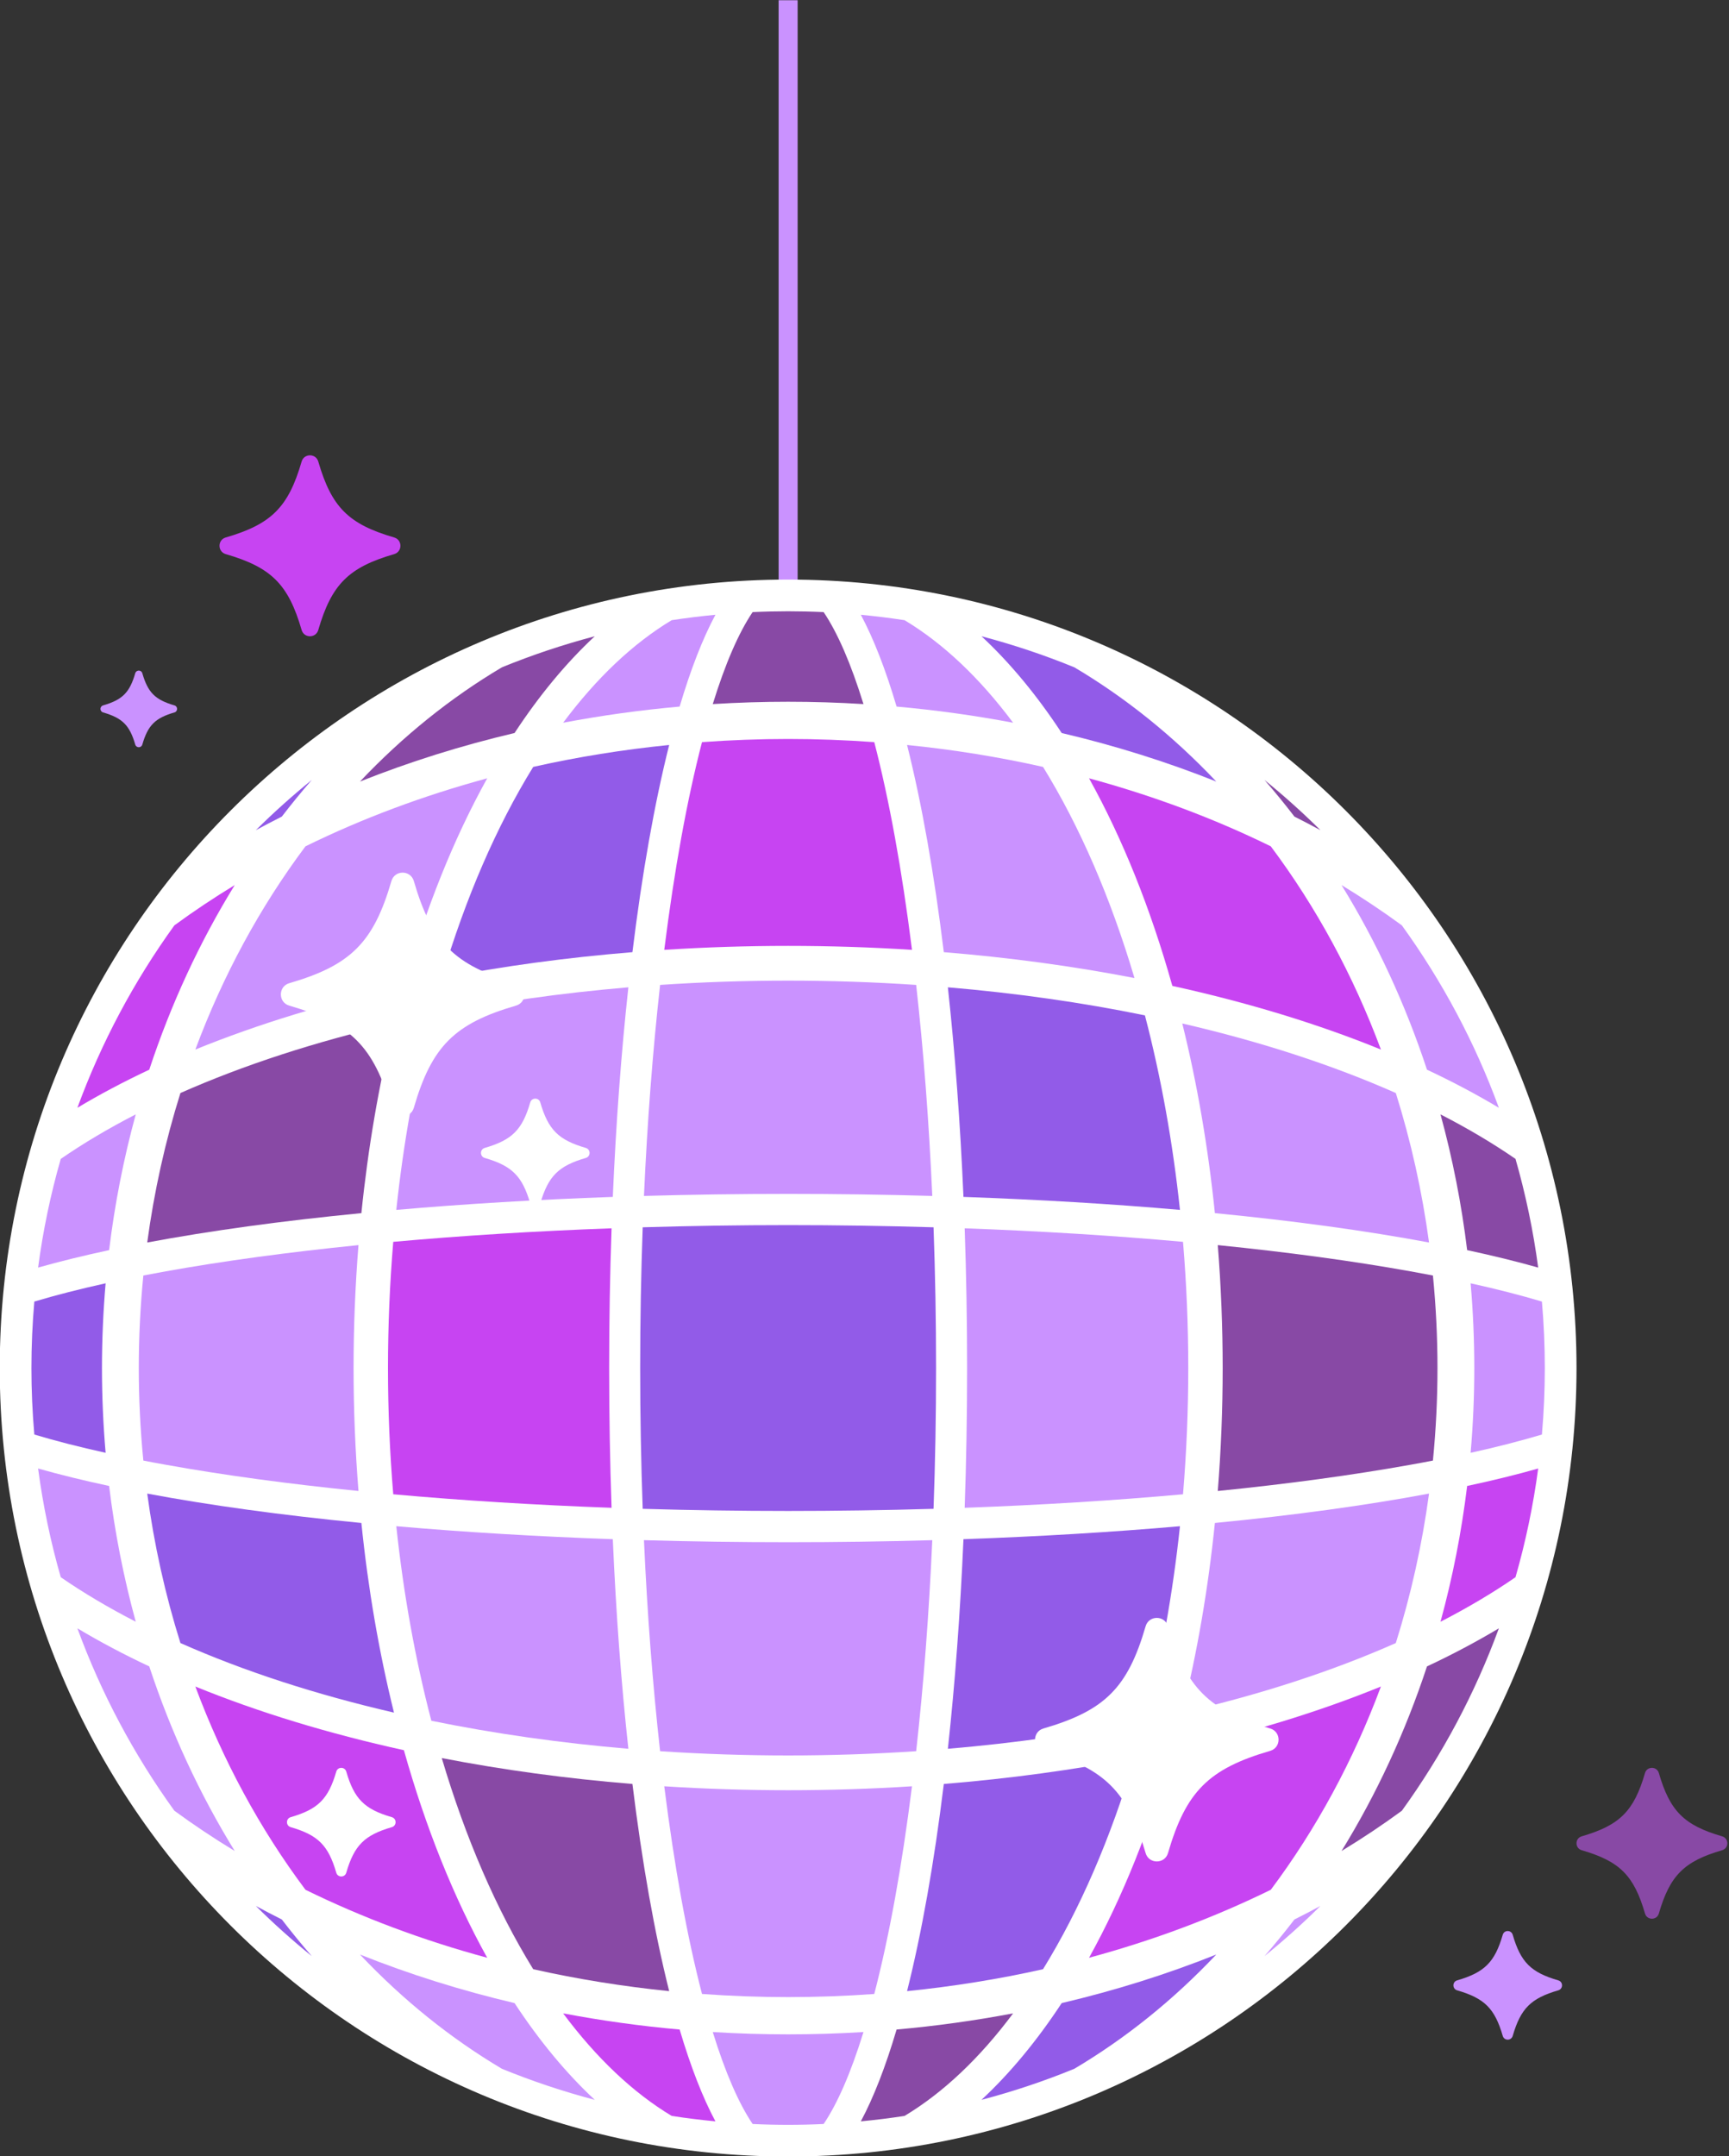 <?xml version="1.0" encoding="UTF-8"?><svg xmlns="http://www.w3.org/2000/svg" xmlns:xlink="http://www.w3.org/1999/xlink" height="340.3" preserveAspectRatio="xMidYMid meet" version="1.0" viewBox="115.0 51.4 272.9 340.3" width="272.9" zoomAndPan="magnify"><rect x="115.0" y="51.4" width="272.9" height="340.3" fill="#333333" stroke="none"/><g><g id="change1_1"><path d="M 240.895 187.359 L 237.895 187.359 L 237.895 51.438 L 240.895 51.438 L 240.895 187.359" fill="#ca92ff"/></g><g id="change2_1"><path d="M 363.832 267.301 C 363.832 198.578 308.117 142.867 239.395 142.867 C 170.672 142.867 114.961 198.578 114.961 267.301 C 114.961 336.023 170.672 391.734 239.395 391.734 C 308.117 391.734 363.832 336.023 363.832 267.301" fill="#fff"/></g><g id="change3_1"><path d="M 211.527 289.355 C 199.547 288.922 187.965 288.203 177.07 287.223 C 176.52 280.656 176.238 273.961 176.238 267.301 C 176.238 260.645 176.52 253.945 177.07 247.383 C 187.965 246.398 199.547 245.684 211.527 245.246 C 211.273 252.488 211.148 259.902 211.148 267.301 C 211.148 274.699 211.273 282.109 211.527 289.355" fill="#c744f2"/></g><g id="change4_1"><path d="M 177.184 321.68 C 164.797 318.816 153.465 315.125 143.477 310.699 C 141.086 303.09 139.324 295.164 138.238 287.113 C 148.137 288.969 159.496 290.527 172.039 291.75 C 173.09 302.074 174.82 312.133 177.184 321.68" fill="#925be8"/></g><g id="change1_2"><path d="M 177.551 242.34 C 178.68 231.684 180.539 221.363 183.082 211.641 C 193.012 209.605 203.465 208.121 214.18 207.215 C 213.047 217.594 212.223 228.711 211.723 240.293 C 199.828 240.711 188.344 241.398 177.551 242.34" fill="#ca92ff"/></g><g id="change1_3"><path d="M 274.906 165.461 C 268.871 164.316 262.699 163.461 256.516 162.91 C 254.777 157.039 252.883 152.18 250.871 148.422 C 253.195 148.641 255.512 148.93 257.777 149.277 C 263.871 152.945 269.625 158.383 274.906 165.461" fill="#ca92ff"/></g><g id="change5_1"><path d="M 227.5 162.516 C 229.469 156.148 231.582 151.273 233.789 148 C 235.691 147.91 237.574 147.867 239.395 147.867 C 241.215 147.867 243.098 147.91 245 148 C 247.207 151.273 249.32 156.148 251.289 162.516 C 247.332 162.27 243.34 162.148 239.395 162.148 C 235.453 162.148 231.457 162.27 227.5 162.516" fill="#8849a5"/></g><g id="change1_4"><path d="M 203.883 165.461 C 209.164 158.383 214.918 152.945 221.012 149.277 C 223.281 148.93 225.598 148.641 227.922 148.422 C 225.906 152.18 224.012 157.039 222.273 162.91 C 216.09 163.461 209.918 164.316 203.883 165.461" fill="#ca92ff"/></g><g id="change5_2"><path d="M 138.238 247.488 C 139.324 239.438 141.086 231.512 143.477 223.898 C 153.465 219.477 164.797 215.785 177.184 212.926 C 174.82 222.469 173.094 232.523 172.039 242.852 C 159.488 244.074 148.129 245.637 138.238 247.488" fill="#8849a5"/></g><g id="change1_5"><path d="M 294.062 205.75 C 284.414 203.879 274.305 202.508 263.969 201.668 C 262.438 189.188 260.488 178.199 258.168 168.969 C 265.453 169.699 272.664 170.863 279.629 172.43 C 285.441 181.859 290.293 193.062 294.062 205.75" fill="#ca92ff"/></g><g id="change1_6"><path d="M 136.426 307.336 C 132.121 305.121 128.148 302.766 124.59 300.309 C 122.98 294.711 121.781 288.945 121.012 283.156 C 124.422 284.121 128.184 285.047 132.223 285.91 C 133.105 293.18 134.52 300.371 136.426 307.336" fill="#ca92ff"/></g><g id="change4_2"><path d="M 131.672 280.676 C 127.559 279.77 123.781 278.801 120.418 277.793 C 120.113 274.301 119.961 270.773 119.961 267.301 C 119.961 263.828 120.113 260.301 120.418 256.809 C 123.781 255.801 127.559 254.836 131.672 253.926 C 131.289 258.363 131.094 262.855 131.094 267.301 C 131.094 271.746 131.289 276.238 131.672 280.676" fill="#925be8"/></g><g id="change1_7"><path d="M 171.582 286.703 C 160.496 285.59 150.273 284.199 141.184 282.566 C 139.969 282.352 138.785 282.129 137.625 281.902 C 137.148 277.062 136.906 272.156 136.906 267.301 C 136.906 262.445 137.148 257.535 137.625 252.695 C 138.785 252.473 139.969 252.254 141.184 252.035 C 150.273 250.402 160.496 249.016 171.582 247.898 C 171.066 254.316 170.805 260.836 170.805 267.301 C 170.805 273.766 171.066 280.285 171.582 286.703" fill="#ca92ff"/></g><g id="change1_8"><path d="M 121.012 251.445 C 121.781 245.652 122.98 239.895 124.59 234.293 C 128.145 231.84 132.117 229.48 136.426 227.266 C 134.52 234.227 133.105 241.422 132.223 248.691 C 128.184 249.555 124.422 250.48 121.012 251.445" fill="#ca92ff"/></g><g id="change4_3"><path d="M 184.727 205.75 C 188.496 193.062 193.348 181.859 199.16 172.43 C 206.129 170.863 213.34 169.699 220.621 168.969 C 218.301 178.199 216.352 189.188 214.82 201.668 C 204.488 202.508 194.375 203.879 184.727 205.75" fill="#925be8"/></g><g id="change1_9"><path d="M 340.555 247.488 C 330.66 245.637 319.301 244.074 306.754 242.852 C 305.699 232.527 303.973 222.473 301.609 212.922 C 313.996 215.785 325.324 219.477 335.312 223.898 C 337.703 231.516 339.465 239.441 340.555 247.488" fill="#ca92ff"/></g><g id="change5_3"><path d="M 307.211 286.703 C 307.723 280.289 307.984 273.77 307.984 267.301 C 307.984 260.828 307.723 254.309 307.211 247.898 C 318.297 249.016 328.516 250.402 337.609 252.035 C 338.82 252.254 340.004 252.473 341.168 252.695 C 341.645 257.531 341.887 262.441 341.887 267.301 C 341.887 272.16 341.645 277.066 341.168 281.902 C 340.004 282.129 338.82 282.352 337.609 282.566 C 328.52 284.195 318.297 285.59 307.211 286.703" fill="#8849a5"/></g><g id="change5_4"><path d="M 357.781 251.445 C 354.367 250.48 350.605 249.555 346.57 248.691 C 345.684 241.422 344.273 234.23 342.363 227.266 C 346.672 229.48 350.645 231.84 354.203 234.293 C 355.809 239.895 357.012 245.652 357.781 251.445" fill="#8849a5"/></g><g id="change1_10"><path d="M 267.262 289.355 C 267.516 282.105 267.645 274.691 267.645 267.301 C 267.645 259.906 267.516 252.492 267.262 245.246 C 279.242 245.684 290.828 246.398 301.723 247.383 C 302.273 253.945 302.551 260.645 302.551 267.301 C 302.551 273.957 302.273 280.652 301.723 287.223 C 290.828 288.203 279.242 288.922 267.262 289.355" fill="#ca92ff"/></g><g id="change3_2"><path d="M 258.945 201.301 C 252.484 200.887 245.914 200.676 239.395 200.676 C 232.879 200.676 226.305 200.887 219.844 201.301 C 221.434 188.652 223.434 177.637 225.801 168.52 C 230.344 168.191 234.91 168.023 239.395 168.023 C 243.879 168.023 248.449 168.191 252.992 168.52 C 255.359 177.641 257.359 188.656 258.945 201.301" fill="#c744f2"/></g><g id="change1_11"><path d="M 347.117 280.676 C 347.504 276.238 347.699 271.746 347.699 267.301 C 347.699 262.855 347.504 258.363 347.117 253.926 C 351.234 254.836 355.012 255.801 358.371 256.809 C 358.676 260.301 358.828 263.828 358.828 267.301 C 358.828 270.773 358.676 274.301 358.371 277.793 C 355.012 278.801 351.234 279.77 347.117 280.676" fill="#ca92ff"/></g><g id="change1_12"><path d="M 216.641 240.137 C 217.164 228.5 218.02 217.309 219.188 206.836 C 225.867 206.387 232.66 206.16 239.395 206.16 C 246.129 206.16 252.926 206.387 259.605 206.836 C 260.773 217.297 261.629 228.488 262.148 240.137 C 254.688 239.926 247.039 239.816 239.395 239.816 C 231.75 239.816 224.102 239.926 216.641 240.137" fill="#ca92ff"/></g><g id="change4_4"><path d="M 239.395 289.855 C 231.82 289.855 224.105 289.742 216.441 289.516 C 216.18 282.188 216.043 274.723 216.043 267.301 C 216.043 259.883 216.18 252.414 216.441 245.086 C 224.102 244.859 231.82 244.742 239.395 244.742 C 246.973 244.742 254.688 244.859 262.348 245.086 C 262.613 252.402 262.746 259.871 262.746 267.301 C 262.746 274.73 262.613 282.199 262.348 289.516 C 254.688 289.742 246.969 289.855 239.395 289.855" fill="#925be8"/></g><g id="change1_13"><path d="M 239.395 328.441 C 232.66 328.441 225.867 328.215 219.188 327.766 C 218.02 317.293 217.164 306.102 216.641 294.465 C 224.105 294.68 231.754 294.785 239.395 294.785 C 247.035 294.785 254.684 294.68 262.148 294.465 C 261.629 306.109 260.773 317.309 259.605 327.766 C 252.926 328.215 246.129 328.441 239.395 328.441" fill="#ca92ff"/></g><g id="change1_14"><path d="M 239.395 366.574 C 234.91 366.574 230.344 366.41 225.801 366.078 C 223.434 356.965 221.434 345.945 219.844 333.305 C 226.305 333.719 232.879 333.926 239.395 333.926 C 245.914 333.926 252.484 333.719 258.945 333.305 C 257.359 345.945 255.359 356.965 252.992 366.082 C 248.453 366.41 243.883 366.574 239.395 366.574" fill="#ca92ff"/></g><g id="change4_5"><path d="M 301.242 242.34 C 290.449 241.398 278.965 240.711 267.07 240.293 C 266.566 228.707 265.742 217.59 264.609 207.215 C 275.328 208.121 285.781 209.605 295.711 211.641 C 298.25 221.363 300.109 231.684 301.242 242.34" fill="#925be8"/></g><g id="change5_5"><path d="M 323.414 182.414 C 322.059 181.68 320.688 180.969 319.309 180.273 C 317.789 178.293 316.211 176.363 314.582 174.492 C 317.652 176.98 320.602 179.629 323.414 182.414" fill="#8849a5"/></g><g id="change3_3"><path d="M 191.898 360.367 C 181.801 357.637 172.16 354.027 163.215 349.637 C 156.035 340.047 150.191 329.266 145.832 317.562 C 155.754 321.609 166.812 324.984 178.75 327.609 C 182.188 339.828 186.605 350.832 191.898 360.367" fill="#c744f2"/></g><g id="change4_6"><path d="M 269.914 382.789 C 274.414 378.602 278.66 373.48 282.574 367.52 C 290.988 365.543 299.172 362.973 306.973 359.855 C 300.199 367.023 292.68 373.074 284.57 377.887 C 279.816 379.832 274.902 381.477 269.914 382.789" fill="#925be8"/></g><g id="change1_15"><path d="M 214.18 327.387 C 203.465 326.48 193.012 324.992 183.082 322.965 C 180.539 313.238 178.68 302.918 177.551 292.262 C 188.34 293.203 199.824 293.891 211.723 294.309 C 212.223 305.895 213.047 317.008 214.18 327.387" fill="#ca92ff"/></g><g id="change5_6"><path d="M 171.816 174.742 C 178.594 167.578 186.113 161.523 194.219 156.715 C 198.973 154.77 203.887 153.129 208.875 151.812 C 204.375 156 200.129 161.117 196.215 167.082 C 187.805 169.059 179.617 171.633 171.816 174.742" fill="#8849a5"/></g><g id="change3_4"><path d="M 127.215 226.227 C 130.961 216 136.102 206.328 142.523 197.438 C 145.559 195.215 148.75 193.086 152.051 191.078 C 146.508 200.066 141.98 209.852 138.559 220.215 C 134.547 222.098 130.742 224.113 127.215 226.227" fill="#c744f2"/></g><g id="change1_16"><path d="M 145.832 217.035 C 150.191 205.34 156.035 194.559 163.215 184.965 C 172.16 180.57 181.801 176.969 191.898 174.23 C 186.605 183.77 182.188 194.773 178.75 206.992 C 166.816 209.613 155.758 212.992 145.832 217.035" fill="#ca92ff"/></g><g id="change1_17"><path d="M 152.051 343.52 C 148.75 341.516 145.559 339.387 142.523 337.164 C 136.102 328.273 130.961 318.602 127.215 308.375 C 130.742 310.488 134.547 312.504 138.559 314.387 C 141.98 324.754 146.508 334.531 152.051 343.52" fill="#ca92ff"/></g><g id="change4_7"><path d="M 164.211 360.109 C 161.141 357.621 158.191 354.977 155.375 352.188 C 156.734 352.922 158.105 353.637 159.48 354.324 C 161.004 356.309 162.582 358.238 164.211 360.109" fill="#925be8"/></g><g id="change1_18"><path d="M 314.582 360.109 C 316.211 358.238 317.789 356.309 319.309 354.324 C 320.688 353.637 322.055 352.922 323.414 352.188 C 320.602 354.977 317.652 357.621 314.582 360.109" fill="#ca92ff"/></g><g id="change3_5"><path d="M 286.891 360.367 C 292.184 350.832 296.602 339.824 300.039 327.609 C 311.977 324.984 323.035 321.609 332.961 317.562 C 328.598 329.266 322.758 340.047 315.578 349.637 C 306.629 354.027 296.988 357.637 286.891 360.367" fill="#c744f2"/></g><g id="change5_7"><path d="M 326.742 343.52 C 332.281 334.531 336.812 324.754 340.23 314.387 C 344.242 312.508 348.047 310.488 351.578 308.375 C 347.832 318.602 342.691 328.273 336.266 337.164 C 333.234 339.387 330.043 341.516 326.742 343.52" fill="#8849a5"/></g><g id="change4_8"><path d="M 155.379 182.414 C 158.191 179.629 161.137 176.98 164.207 174.492 C 162.578 176.363 161 178.297 159.48 180.273 C 158.105 180.969 156.734 181.68 155.379 182.414" fill="#925be8"/></g><g id="change1_19"><path d="M 208.875 382.789 C 203.887 381.477 198.973 379.832 194.219 377.887 C 186.113 373.074 178.594 367.023 171.816 359.855 C 179.617 362.973 187.805 365.543 196.215 367.52 C 200.129 373.48 204.375 378.602 208.875 382.789" fill="#ca92ff"/></g><g id="change4_9"><path d="M 258.168 365.633 C 260.488 356.402 262.438 345.414 263.969 332.938 C 274.305 332.098 284.418 330.723 294.062 328.852 C 290.293 341.539 285.441 352.742 279.629 362.172 C 272.66 363.738 265.449 364.898 258.168 365.633" fill="#925be8"/></g><g id="change5_8"><path d="M 250.871 386.184 C 252.883 382.422 254.777 377.562 256.516 371.691 C 262.699 371.145 268.871 370.285 274.906 369.141 C 269.625 376.223 263.871 381.656 257.777 385.324 C 255.512 385.676 253.195 385.961 250.871 386.184" fill="#8849a5"/></g><g id="change1_20"><path d="M 239.395 386.734 C 237.574 386.734 235.691 386.691 233.793 386.602 C 231.582 383.328 229.469 378.453 227.5 372.09 C 231.457 372.332 235.453 372.453 239.395 372.453 C 243.344 372.453 247.336 372.332 251.289 372.09 C 249.32 378.453 247.211 383.328 245 386.602 C 243.098 386.691 241.215 386.734 239.395 386.734" fill="#ca92ff"/></g><g id="change5_9"><path d="M 220.621 365.633 C 213.34 364.898 206.129 363.738 199.16 362.172 C 193.348 352.738 188.496 341.539 184.727 328.852 C 194.375 330.723 204.488 332.098 214.82 332.938 C 216.355 345.418 218.305 356.402 220.621 365.633" fill="#8849a5"/></g><g id="change3_6"><path d="M 227.922 386.184 C 225.594 385.961 223.277 385.676 221.012 385.324 C 214.918 381.656 209.164 376.219 203.883 369.141 C 209.918 370.285 216.09 371.145 222.273 371.691 C 224.012 377.562 225.906 382.422 227.922 386.184" fill="#c744f2"/></g><g id="change1_21"><path d="M 301.609 321.68 C 303.973 312.133 305.699 302.074 306.754 291.75 C 319.297 290.527 330.652 288.969 340.555 287.113 C 339.465 295.16 337.703 303.09 335.312 310.699 C 325.324 315.125 313.996 318.816 301.609 321.68" fill="#ca92ff"/></g><g id="change3_7"><path d="M 332.961 217.035 C 323.031 212.992 311.973 209.613 300.039 206.992 C 296.605 194.777 292.188 183.77 286.891 174.23 C 296.992 176.969 306.629 180.57 315.578 184.965 C 322.758 194.559 328.598 205.336 332.961 217.035" fill="#c744f2"/></g><g id="change1_22"><path d="M 351.578 226.227 C 348.047 224.113 344.246 222.098 340.23 220.215 C 336.812 209.848 332.281 200.066 326.742 191.078 C 330.039 193.086 333.23 195.215 336.266 197.438 C 342.688 206.328 347.832 216 351.578 226.227" fill="#ca92ff"/></g><g id="change4_10"><path d="M 264.609 327.387 C 265.742 317.012 266.566 305.895 267.07 294.309 C 278.965 293.891 290.449 293.203 301.242 292.262 C 300.109 302.918 298.25 313.238 295.711 322.965 C 285.781 324.992 275.328 326.48 264.609 327.387" fill="#925be8"/></g><g id="change4_11"><path d="M 306.973 174.742 C 299.172 171.633 290.988 169.059 282.574 167.082 C 278.66 161.117 274.414 156 269.914 151.812 C 274.902 153.129 279.82 154.77 284.574 156.715 C 292.68 161.523 300.199 167.578 306.973 174.742" fill="#925be8"/></g><g id="change3_8"><path d="M 342.363 307.34 C 344.273 300.371 345.684 293.18 346.57 285.91 C 350.602 285.051 354.363 284.125 357.781 283.156 C 357.012 288.949 355.809 294.711 354.203 300.309 C 350.645 302.766 346.672 305.121 342.363 307.34" fill="#c744f2"/></g><g id="change2_2"><path d="M 196.445 206.566 C 186.742 203.746 183.137 200.145 180.316 190.438 C 179.805 188.676 177.297 188.676 176.781 190.438 C 173.961 200.145 170.355 203.746 160.652 206.566 C 158.891 207.078 158.891 209.59 160.652 210.102 C 170.355 212.922 173.961 216.527 176.781 226.23 C 177.297 227.992 179.805 227.992 180.316 226.23 C 183.137 216.527 186.742 212.922 196.445 210.102 C 198.211 209.59 198.211 207.078 196.445 206.566" fill="#fff"/></g><g id="change3_9"><path d="M 177.219 136.223 C 170.008 134.125 167.332 131.449 165.234 124.238 C 164.855 122.93 162.992 122.93 162.609 124.238 C 160.516 131.449 157.84 134.125 150.629 136.223 C 149.32 136.602 149.32 138.465 150.629 138.848 C 157.84 140.941 160.516 143.621 162.609 150.828 C 162.992 152.141 164.855 152.141 165.234 150.828 C 167.332 143.621 170.008 140.941 177.219 138.848 C 178.527 138.465 178.527 136.602 177.219 136.223" fill="#c744f2"/></g><g id="change1_23"><path d="M 142.535 162.723 C 139.484 161.836 138.348 160.699 137.461 157.645 C 137.301 157.094 136.512 157.094 136.348 157.645 C 135.461 160.699 134.328 161.836 131.273 162.723 C 130.719 162.883 130.719 163.672 131.273 163.832 C 134.328 164.723 135.461 165.855 136.348 168.906 C 136.512 169.465 137.301 169.465 137.461 168.906 C 138.348 165.855 139.484 164.723 142.535 163.832 C 143.09 163.672 143.09 162.883 142.535 162.723" fill="#ca92ff"/></g><g id="change2_3"><path d="M 315.48 324.184 C 305.777 321.359 302.176 317.758 299.355 308.055 C 298.84 306.289 296.332 306.289 295.82 308.055 C 293 317.758 289.395 321.359 279.691 324.184 C 277.926 324.695 277.926 327.203 279.691 327.715 C 289.395 330.535 293 334.141 295.82 343.844 C 296.332 345.609 298.84 345.609 299.355 343.844 C 302.176 334.141 305.777 330.535 315.48 327.715 C 317.246 327.203 317.246 324.695 315.48 324.184" fill="#fff"/></g><g id="change2_4"><path d="M 207.465 232.562 C 203.141 231.309 201.531 229.699 200.273 225.371 C 200.047 224.586 198.926 224.586 198.695 225.371 C 197.438 229.699 195.832 231.309 191.504 232.562 C 190.719 232.793 190.719 233.91 191.504 234.141 C 195.832 235.398 197.438 237.008 198.695 241.336 C 198.926 242.121 200.047 242.121 200.273 241.336 C 201.531 237.008 203.141 235.398 207.465 234.141 C 208.254 233.91 208.254 232.793 207.465 232.562" fill="#fff"/></g><g id="change1_24"><path d="M 360.953 363.934 C 356.629 362.676 355.02 361.066 353.762 356.738 C 353.531 355.953 352.414 355.953 352.188 356.738 C 350.93 361.066 349.32 362.676 344.992 363.934 C 344.207 364.16 344.207 365.277 344.992 365.508 C 349.32 366.766 350.93 368.371 352.188 372.699 C 352.414 373.488 353.531 373.488 353.762 372.699 C 355.02 368.371 356.629 366.766 360.953 365.508 C 361.742 365.277 361.742 364.16 360.953 363.934" fill="#ca92ff"/></g><g id="change2_5"><path d="M 176.848 338.18 C 172.52 336.922 170.91 335.312 169.652 330.984 C 169.426 330.199 168.305 330.199 168.078 330.984 C 166.82 335.312 165.211 336.922 160.883 338.18 C 160.098 338.406 160.098 339.527 160.883 339.754 C 165.211 341.012 166.82 342.621 168.078 346.949 C 168.305 347.734 169.426 347.734 169.652 346.949 C 170.91 342.621 172.52 341.012 176.848 339.754 C 177.633 339.527 177.633 338.406 176.848 338.18" fill="#fff"/></g><g id="change5_10"><path d="M 386.816 341.203 C 380.809 339.457 378.574 337.227 376.828 331.215 C 376.512 330.121 374.957 330.121 374.641 331.215 C 372.895 337.227 370.66 339.457 364.648 341.203 C 363.559 341.523 363.559 343.074 364.648 343.395 C 370.66 345.141 372.895 347.375 374.641 353.383 C 374.957 354.477 376.512 354.477 376.828 353.383 C 378.574 347.375 380.809 345.141 386.816 343.395 C 387.91 343.074 387.91 341.523 386.816 341.203" fill="#8849a5"/></g></g></svg>